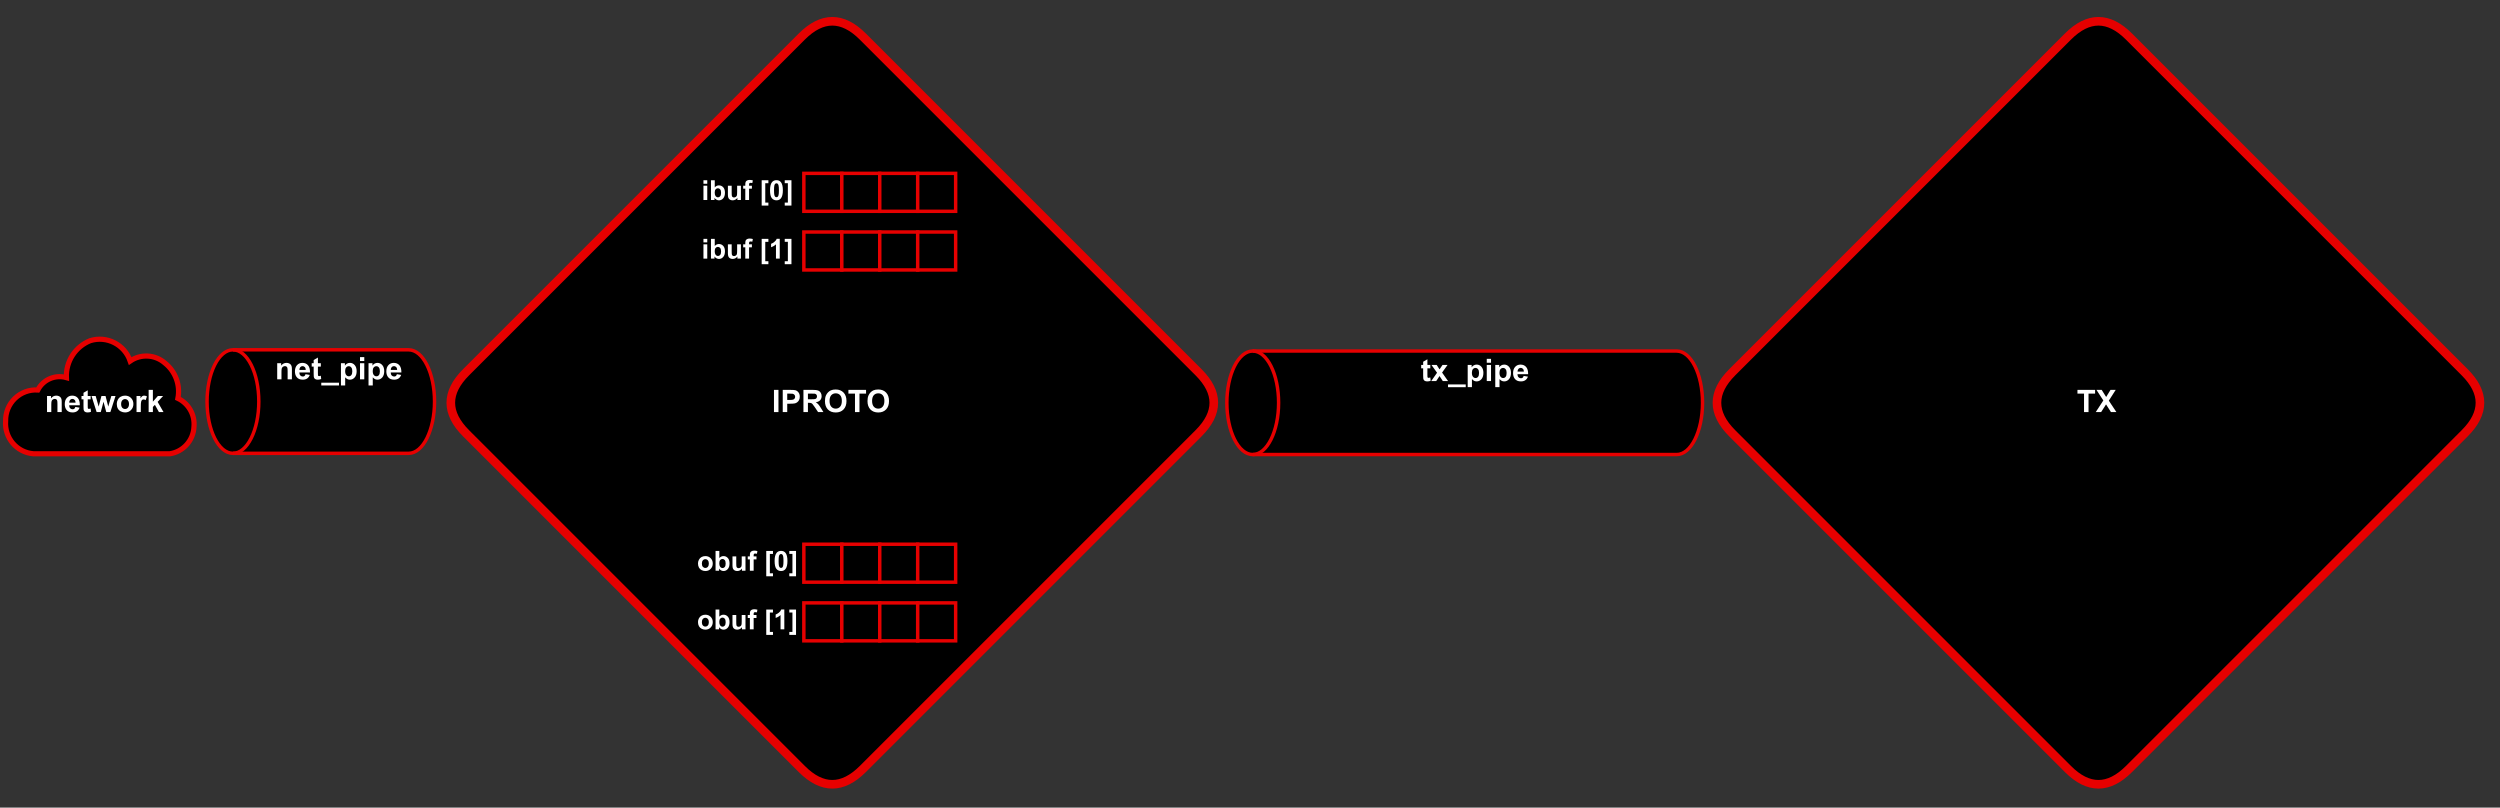<?xml version="1.0" encoding="UTF-8" standalone="no"?>
<svg 
   width="1086.96pt"
   height="351.12pt"
   viewBox="0 0 1086.96 351.12"
   version="1.1"
   id="svg301"
   xmlns:xlink="http://www.w3.org/1999/xlink"
   xmlns="http://www.w3.org/2000/svg"
   xmlns:svg="http://www.w3.org/2000/svg" content="%3Cmxfile%20host%3D%22app.diagrams.net%22%20modified%3D%222022-12-18T12%3A44%3A55.577Z%22%20agent%3D%225.0%20(X11%3B%20Linux%20x86_64)%20AppleWebKit%2F537.36%20(KHTML%2C%20like%20Gecko)%20Chrome%2F108.0.0.0%20Safari%2F537.36%22%20etag%3D%221DN4SewRjeghCTgQw2_-%22%20version%3D%2220.7.4%22%20type%3D%22device%22%3E%3Cdiagram%20name%3D%22Page-1%22%20id%3D%2290a13364-a465-7bf4-72fc-28e22215d7a0%22%3E7VxZc6rKFv41Vt37EItu5kdnY0yMiVGTl11MAoq0YXD69adRQBBMcMeBnGOyd0VXQzf0%2BtbU%2FUGBrEyXDUuYaY9IVowCJORlgawWIAQUSeE%2FnmS1lbAM2ApUS5e3ImIneNXXin%2BmL3R1WbFjIgchw9FncaGETFORnJhMsCy0iB82QoYcE8wEVYldhSd4lQQjuIwivZMPdNnRfDlDRE5oKrqq%2BYPzQYMoSBPVQq7pj1iAJFX1frfNUyHoyz%2Fe1gQZLSIislYgKxZCzvbTdFlRDG9y9%2BbNdlbB1RbIsuZMDfwF4I%2Bb5vqBk0GWk%2FHNWYrpRIc71B8luoYJeuv7tltr8tPBePj8cgdIctvPXDDcYJj9cTdTpHjdEHjchaY7yutMkLzWBcZU%2FLLCSfKOVQ3Btv3PI90wXv1OBddB3rGOhSZKBRnI2oxE1rDSCCJsCdTp9TtCpuODD1D%2B98iZ9c2PP0xE7iuULM8US58qjmJ5l66bqt%2BtLNhaeGuGICpGOURF0I2JTCVsRZasWHstEprqkt%2FHDOkmHqU2x2qxI9deF6a64ZlYUzHmiqNLAm6YorkgbmbEO8xSbH0d%2FY4cwYl8x5arRL8rsh796ltYRJKEiA%2BquWI5yjIi8iHTUBCeI2uFD%2FFbOeC7B987cBwdGNxiZ2wBaLSImQUywTdwNex7B1L8wcdpOmYbdeq9RPwZ%2Fum4r1qtRt21Pt27NMQyBh61LOIPqrO58a3Am%2FiN7wnwwHy6aHsAOdr8REURzAdCr4M7ewO7Ej4AcLPltvvwpO2A988vnV4nGBbf1nbk%2BNVgceQK941MQ1PRtb83sJ01JsxNsCTfROgQipvZp8v4H3YPFcJTXoUI%2F9N46IrXVoSbBv%2FP4Xb2UHtcnmwDB9rYb8ZlvxwXpN8TXU34EDrpGwgi5m3S%2FNDOQIk9AyX2DJTYM1AibqBEwkCJ0xgoxcUNlKWphHlSDJG0z1B4cgMFOTTQ3jBnxplEZ0qE%2Bhqch%2BCc%2F6gCIOCuiNrUVIhiv8%2BEFFMueTkr%2FiYaSJr0NN08BIBU3e3SlEg6w3yRzsRh4qWA%2BBrqunE4C%2FSVochB3nxAFZGZplMmOpBZiiE4%2Bjye9KdNvj%2FCsxd0IpomGBjTNM9T8T5s5FqS4p8WzV%2F3e4KA%2FronR7BUxUn0tEFDeON%2FDxBIH%2FRrvhuzg%2BIo8D4g5r3%2B3ssl%2FVnEo2bwiswBr6iLLh6a2CQHXkhNc4UHvOaeZWDDd%2BKWIBi6io2jKilePowFnnvAaa9R8humuix7pyc8VDxv8UK5Vy%2F4kwsSZuUn4VFv6Iv2HGEOHB8D%2BXg6TSWTaRYkrZH8wvB%2B5PUg873X86qh2V4FpwmOpKX6p9ykTOGag392IVq1pyqHjwcljgYptQ7HnafWOVCfH6Gfi8%2F814j6e31ca7ZhhhTgqMWQ4wuOlFUS1RJkXdmlB75zS1peSgIJs%2BttB7XvvdkFSv90BXH%2FRgVdPF%2F%2Fsf6XcT1fDQ78DQ45ggOVrOEuCgeSuMEhR3BgmCvD4fA61O%2Bv18CtXrtKvcbyCVBftF6jMuzXbeuB89VJgAAgNis8BxKzkramFKygnH5WqBN7%2FnPsYsJC9mW%2FQ5Eno7cOUXJUKn9ZlaWtpu07KUsXTHXjczKvuxM51t7Go%2BnIc6b8ebQZtHJFAInwB5LxNdg7kAzNgNzsse3rn2LOpH8uLTrnZWHjZK4SkvHdOT5lvQ8AokhzO20RKfGE4Yo0ze9%2BzmWVTIblJnuibNb%2Btrta9mzL6hnpS8%2F%2BUvkPMXuMMS6iLvegIW6IF884ofBtJ5GhtPcOEJHjoGlKCuOgWVqmczDP14SZd9O2o5iSbvxv%2FSG2RfS4qNUGeHY1%2FW0wQmVtINffGF0Q2%2B0Z1D%2Be3lu999XTfQF6OZjFNbrlVuutrDfAmyY%2BmsOxy0nqvMqMjLE2lLqLmlWh6X7TZEGtihZtWTPF6cvkcWxbL6pWEsrDFu%2BsHli2rQ%2Fm7QdmOjDAi4R71s1hf6zVV0u2j2xCsRavpdLTAzLmz5VKne6g0Xr8ZLReG92K9sGP70ml3xlV%2BiaotASoNOoc76xLg%2BpgwXxOn7qN8VhaSk1YQoqiOWNnNlPLukSPeipdHtXVoVub2NSgN%2Bi2zMe%2By7hSH1H3wtQVJ6D2%2BaxV7Gbvw5JXZhnK7%2B%2FQJjvvDf3dHvYQuRJL3sXKD48ECS3QlqXnStcZiB462ZfWSPlcdPDne7vWpR56TbnZgc8dutynxrN1cz3pNfA80iLL8j2JgfO%2Baa31p0%2BKfMTntBFuk%2BrrUZV6KH%2B8dR3IOUbLaNODujAXidETel22VvClhY%2BtqOSs0UBvKtSmwnilLnX2rVGqMappwfLwobXGx5CUDGeroYhccF%2FtkA3ECNU%2BUN8pvfu00u67H5MPd7boliHz9ijVlpUOqnQ1czahGuB%2B0pa77aZYEx67o9JIMTwzXCmV%2Bwk2%2F3pnNG89DVYtYt2gifn0dTVsDTkGT0FZ0L37aI0GI%2Ff1o2nymsmhWmnNd6ip2O%2BxVe%2Fua80N5Yys%2Fr%2Bwv78cDW2n4C7FIx5Z%2BIK5FA2FMBkK8W%2FdcztZQxyXPTNPeM50b3muuMV%2Buwt4fjJDgk5hKs4CWZM8FIRJ4tEPCsI0lB2EYxr89jKHC22BHIHmkIZbZLlIfOfjCRuERS8k8SRJcRwPSDaRRHBsShFKnckGOPhfyN1I2pt1epeX7dEPaLLI89ROZSkpNShyDL9%2FRMxTnY3NkmGnJEhvpJWh46hikd%2FXWeI2%2FrTFUBBGnI7r4G5CC%2Fetlv6NxdndMdVZaAyZjZ2kizwZAQ4VB9bdofYItNKoURu4sT%2FHUyqnD6atrZ%2BE1BdGsD8zHcPxByy9XK5pRmHJJTK49MoIfJvPnXilNIJ93806ArZl68iwd7QlQC7uQqk4AQPE%2FC8g%2BOQyI08mDQGey6kCkEYQ%2BN1bCuhGAbv0lgITBzkROPPonkJaOneuPQUAMiQLf0sCuzIF%2BcckMKwe5uosMPCvJDpkDCs7eOaXmARS86Nfr6GccA%2BOAEBOmEkAZtjeuOHhYni4NjUJBD3f8JALPFybmwTg4adYf38lcSMnXamS4JNu7rKVBMxAxPnPVhKAIK5eSaQ%2BxPbr41DWQBHCM8%2BVRAYKxu%2FTUE4yhSMAkJtK4l%2F5UNKvxcP1K4nbM1B5wsPVKwkyQ0T%2F%2FZvxiWdzU99DdNFc6uSvzsqFIWa1lBB2%2BU2lyFM%2FFZALBeXEUx6h%2F5xkUlkc5Q0OF4PDtROpLG9WuMHhYnC4dh7FZX6w7jevSfEUWaSjnJpYUsXTdDGkOUYVwdKpDwedj70Iv1fGjb34JXsxHy%2BD4Y5%2FdI1gixy7x4iMCb%2BhQUbBenIaZBoP44QsSGeZGxLk2Xj85yBBngTSJyJB%2FgXiYZGKsCC5%2BCPnRJHnIyR0IoUNHBAvf0iC9J5XC19mvX1r3u6V4WTtHw%3D%3D%3C%2Fdiagram%3E%3C%2Fmxfile%3E">
  <rect x="0" y="0" width="1086.96" height="351.12" fill="#333333" stroke="none"/>
  <defs
     id="defs91">
    <g
       id="g83">
      <g
         id="glyph-0-0" />
      <g
         id="glyph-0-1">
        <path
           d="M 0.922 0 L 0.922 -9.656 L 2.875 -9.656 L 2.875 0 Z M 0.922 0 "
           id="path3" />
      </g>
      <g
         id="glyph-0-2">
        <path
           d="M 0.984 0 L 0.984 -9.656 L 4.109 -9.656 C 5.297 -9.656 6.07 -9.609 6.438 -9.516 C 6.988 -9.367 7.453 -9.051 7.828 -8.562 C 8.203 -8.082 8.391 -7.457 8.391 -6.688 C 8.391 -6.094 8.281 -5.594 8.062 -5.188 C 7.844 -4.789 7.566 -4.473 7.234 -4.234 C 6.91 -4.004 6.578 -3.852 6.234 -3.781 C 5.766 -3.688 5.086 -3.641 4.203 -3.641 L 2.938 -3.641 L 2.938 0 Z M 2.938 -8.031 L 2.938 -5.281 L 4 -5.281 C 4.77 -5.281 5.285 -5.332 5.547 -5.438 C 5.805 -5.539 6.008 -5.695 6.156 -5.906 C 6.301 -6.125 6.375 -6.379 6.375 -6.672 C 6.375 -7.016 6.27 -7.301 6.062 -7.531 C 5.852 -7.758 5.594 -7.906 5.281 -7.969 C 5.051 -8.008 4.582 -8.031 3.875 -8.031 Z M 2.938 -8.031 "
           id="path6" />
      </g>
      <g
         id="glyph-0-3">
        <path
           d="M 0.984 0 L 0.984 -9.656 L 5.094 -9.656 C 6.125 -9.656 6.875 -9.566 7.344 -9.391 C 7.812 -9.223 8.188 -8.914 8.469 -8.469 C 8.75 -8.031 8.891 -7.523 8.891 -6.953 C 8.891 -6.223 8.676 -5.625 8.25 -5.156 C 7.82 -4.688 7.188 -4.391 6.344 -4.266 C 6.758 -4.016 7.102 -3.742 7.375 -3.453 C 7.656 -3.16 8.031 -2.641 8.5 -1.891 L 9.672 0 L 7.344 0 L 5.938 -2.109 C 5.438 -2.859 5.094 -3.328 4.906 -3.516 C 4.719 -3.711 4.52 -3.848 4.312 -3.922 C 4.113 -3.992 3.785 -4.031 3.328 -4.031 L 2.938 -4.031 L 2.938 0 Z M 2.938 -5.578 L 4.391 -5.578 C 5.316 -5.578 5.895 -5.613 6.125 -5.688 C 6.363 -5.77 6.547 -5.906 6.672 -6.094 C 6.805 -6.289 6.875 -6.535 6.875 -6.828 C 6.875 -7.148 6.785 -7.41 6.609 -7.609 C 6.441 -7.816 6.203 -7.945 5.891 -8 C 5.734 -8.02 5.258 -8.031 4.469 -8.031 L 2.938 -8.031 Z M 2.938 -5.578 "
           id="path9" />
      </g>
      <g
         id="glyph-0-4">
        <path
           d="M 0.594 -4.766 C 0.594 -5.754 0.738 -6.582 1.031 -7.25 C 1.25 -7.738 1.547 -8.176 1.922 -8.562 C 2.305 -8.957 2.723 -9.254 3.172 -9.453 C 3.773 -9.703 4.473 -9.828 5.266 -9.828 C 6.68 -9.828 7.816 -9.383 8.672 -8.5 C 9.523 -7.613 9.953 -6.383 9.953 -4.812 C 9.953 -3.258 9.531 -2.039 8.688 -1.156 C 7.844 -0.27 6.707 0.172 5.281 0.172 C 3.844 0.172 2.703 -0.266 1.859 -1.141 C 1.016 -2.023 0.594 -3.234 0.594 -4.766 Z M 2.594 -4.844 C 2.594 -3.75 2.844 -2.914 3.344 -2.344 C 3.852 -1.781 4.5 -1.5 5.281 -1.5 C 6.062 -1.5 6.695 -1.781 7.188 -2.344 C 7.688 -2.906 7.938 -3.742 7.938 -4.859 C 7.938 -5.973 7.691 -6.801 7.203 -7.344 C 6.723 -7.883 6.082 -8.156 5.281 -8.156 C 4.477 -8.156 3.828 -7.879 3.328 -7.328 C 2.836 -6.773 2.594 -5.945 2.594 -4.844 Z M 2.594 -4.844 "
           id="path12" />
      </g>
      <g
         id="glyph-0-5">
        <path
           d="M 3.156 0 L 3.156 -8.031 L 0.297 -8.031 L 0.297 -9.656 L 7.969 -9.656 L 7.969 -8.031 L 5.109 -8.031 L 5.109 0 Z M 3.156 0 "
           id="path15" />
      </g>
      <g
         id="glyph-0-6">
        <path
           d="M 0 0 L 3.297 -5.047 L 0.312 -9.656 L 2.594 -9.656 L 4.531 -6.562 L 6.422 -9.656 L 8.688 -9.656 L 5.688 -4.969 L 8.984 0 L 6.625 0 L 4.484 -3.344 L 2.344 0 Z M 0 0 "
           id="path18" />
      </g>
      <g
         id="glyph-0-7">
        <path
           d="M 7.344 0 L 5.484 0 L 5.484 -3.578 C 5.484 -4.328 5.441 -4.812 5.359 -5.031 C 5.285 -5.258 5.16 -5.43 4.984 -5.547 C 4.805 -5.672 4.594 -5.734 4.344 -5.734 C 4.02 -5.734 3.727 -5.645 3.469 -5.469 C 3.219 -5.301 3.047 -5.07 2.953 -4.781 C 2.859 -4.488 2.812 -3.953 2.812 -3.172 L 2.812 0 L 0.953 0 L 0.953 -7 L 2.672 -7 L 2.672 -5.969 C 3.285 -6.758 4.055 -7.156 4.984 -7.156 C 5.391 -7.156 5.758 -7.082 6.094 -6.938 C 6.438 -6.789 6.691 -6.602 6.859 -6.375 C 7.035 -6.145 7.16 -5.883 7.234 -5.594 C 7.305 -5.301 7.344 -4.883 7.344 -4.344 Z M 7.344 0 "
           id="path21" />
      </g>
      <g
         id="glyph-0-8">
        <path
           d="M 5.016 -2.234 L 6.875 -1.922 C 6.633 -1.242 6.258 -0.727 5.75 -0.375 C 5.238 -0.02 4.598 0.156 3.828 0.156 C 2.609 0.156 1.707 -0.238 1.125 -1.031 C 0.656 -1.664 0.422 -2.473 0.422 -3.453 C 0.422 -4.609 0.723 -5.516 1.328 -6.172 C 1.941 -6.828 2.711 -7.156 3.641 -7.156 C 4.68 -7.156 5.5 -6.812 6.094 -6.125 C 6.695 -5.438 6.988 -4.383 6.969 -2.969 L 2.328 -2.969 C 2.336 -2.414 2.484 -1.984 2.766 -1.672 C 3.055 -1.367 3.414 -1.219 3.844 -1.219 C 4.133 -1.219 4.379 -1.297 4.578 -1.453 C 4.773 -1.617 4.922 -1.879 5.016 -2.234 Z M 5.125 -4.094 C 5.113 -4.633 4.973 -5.039 4.703 -5.312 C 4.441 -5.594 4.125 -5.734 3.75 -5.734 C 3.344 -5.734 3.008 -5.586 2.75 -5.297 C 2.488 -5.004 2.359 -4.602 2.359 -4.094 Z M 5.125 -4.094 "
           id="path24" />
      </g>
      <g
         id="glyph-0-9">
        <path
           d="M 4.172 -7 L 4.172 -5.531 L 2.906 -5.531 L 2.906 -2.703 C 2.906 -2.129 2.914 -1.797 2.938 -1.703 C 2.969 -1.609 3.023 -1.531 3.109 -1.469 C 3.203 -1.406 3.305 -1.375 3.422 -1.375 C 3.598 -1.375 3.848 -1.438 4.172 -1.562 L 4.328 -0.125 C 3.898 0.062 3.414 0.156 2.875 0.156 C 2.531 0.156 2.223 0.102 1.953 0 C 1.691 -0.113 1.5 -0.258 1.375 -0.438 C 1.25 -0.625 1.16 -0.867 1.109 -1.172 C 1.078 -1.379 1.062 -1.812 1.062 -2.469 L 1.062 -5.531 L 0.203 -5.531 L 0.203 -7 L 1.062 -7 L 1.062 -8.391 L 2.906 -9.469 L 2.906 -7 Z M 4.172 -7 "
           id="path27" />
      </g>
      <g
         id="glyph-0-10">
        <path
           d="M 2.281 0 L 0.062 -7 L 1.859 -7 L 3.172 -2.406 L 4.375 -7 L 6.156 -7 L 7.328 -2.406 L 8.672 -7 L 10.5 -7 L 8.25 0 L 6.469 0 L 5.266 -4.5 L 4.078 0 Z M 2.281 0 "
           id="path30" />
      </g>
      <g
         id="glyph-0-11">
        <path
           d="M 0.547 -3.594 C 0.547 -4.207 0.695 -4.801 1 -5.375 C 1.301 -5.957 1.727 -6.398 2.281 -6.703 C 2.844 -7.004 3.461 -7.156 4.141 -7.156 C 5.203 -7.156 6.07 -6.812 6.75 -6.125 C 7.426 -5.438 7.766 -4.566 7.766 -3.516 C 7.766 -2.461 7.422 -1.586 6.734 -0.891 C 6.055 -0.191 5.195 0.156 4.156 0.156 C 3.52 0.156 2.91 0.008 2.328 -0.281 C 1.742 -0.57 1.301 -0.992 1 -1.547 C 0.695 -2.109 0.547 -2.789 0.547 -3.594 Z M 2.438 -3.5 C 2.438 -2.801 2.598 -2.266 2.922 -1.891 C 3.254 -1.523 3.664 -1.344 4.156 -1.344 C 4.633 -1.344 5.035 -1.523 5.359 -1.891 C 5.691 -2.266 5.859 -2.805 5.859 -3.516 C 5.859 -4.203 5.691 -4.727 5.359 -5.094 C 5.035 -5.469 4.633 -5.656 4.156 -5.656 C 3.664 -5.656 3.254 -5.469 2.922 -5.094 C 2.598 -4.727 2.438 -4.195 2.438 -3.5 Z M 2.438 -3.5 "
           id="path33" />
      </g>
      <g
         id="glyph-0-12">
        <path
           d="M 2.75 0 L 0.891 0 L 0.891 -7 L 2.609 -7 L 2.609 -6 C 2.898 -6.469 3.16 -6.773 3.391 -6.922 C 3.629 -7.078 3.898 -7.156 4.203 -7.156 C 4.629 -7.156 5.035 -7.039 5.422 -6.812 L 4.859 -5.188 C 4.547 -5.395 4.254 -5.5 3.984 -5.5 C 3.723 -5.5 3.5 -5.426 3.312 -5.281 C 3.133 -5.133 2.992 -4.875 2.891 -4.5 C 2.797 -4.133 2.75 -3.352 2.75 -2.156 Z M 2.75 0 "
           id="path36" />
      </g>
      <g
         id="glyph-0-13">
        <path
           d="M 0.906 0 L 0.906 -9.656 L 2.75 -9.656 L 2.75 -4.531 L 4.922 -7 L 7.203 -7 L 4.812 -4.438 L 7.375 0 L 5.375 0 L 3.625 -3.141 L 2.75 -2.234 L 2.75 0 Z M 0.906 0 "
           id="path39" />
      </g>
      <g
         id="glyph-0-14">
        <path
           d="M -0.125 2.672 L -0.125 1.469 L 7.578 1.469 L 7.578 2.672 Z M -0.125 2.672 "
           id="path42" />
      </g>
      <g
         id="glyph-0-15">
        <path
           d="M 0.922 -7 L 2.641 -7 L 2.641 -5.969 C 2.867 -6.32 3.172 -6.609 3.547 -6.828 C 3.93 -7.047 4.359 -7.156 4.828 -7.156 C 5.641 -7.156 6.328 -6.836 6.891 -6.203 C 7.461 -5.566 7.75 -4.68 7.75 -3.547 C 7.75 -2.367 7.461 -1.457 6.891 -0.812 C 6.316 -0.164 5.625 0.156 4.812 0.156 C 4.426 0.156 4.078 0.082 3.766 -0.062 C 3.453 -0.219 3.117 -0.484 2.766 -0.859 L 2.766 2.656 L 0.922 2.656 Z M 2.75 -3.625 C 2.75 -2.832 2.906 -2.25 3.219 -1.875 C 3.531 -1.5 3.91 -1.312 4.359 -1.312 C 4.785 -1.312 5.141 -1.484 5.422 -1.828 C 5.711 -2.172 5.859 -2.738 5.859 -3.531 C 5.859 -4.258 5.711 -4.801 5.422 -5.156 C 5.129 -5.52 4.766 -5.703 4.328 -5.703 C 3.867 -5.703 3.488 -5.523 3.188 -5.172 C 2.895 -4.816 2.75 -4.301 2.75 -3.625 Z M 2.75 -3.625 "
           id="path45" />
      </g>
      <g
         id="glyph-0-16">
        <path
           d="M 0.969 -7.953 L 0.969 -9.656 L 2.828 -9.656 L 2.828 -7.953 Z M 0.969 0 L 0.969 -7 L 2.828 -7 L 2.828 0 Z M 0.969 0 "
           id="path48" />
      </g>
      <g
         id="glyph-0-17">
        <path
           d="M 0.078 0 L 2.609 -3.609 L 0.188 -7 L 2.453 -7 L 3.688 -5.078 L 4.984 -7 L 7.172 -7 L 4.797 -3.688 L 7.391 0 L 5.109 0 L 3.688 -2.172 L 2.25 0 Z M 0.078 0 "
           id="path51" />
      </g>
      <g
         id="glyph-1-0" />
      <g
         id="glyph-1-1">
        <path
           d="M 0.859 -7.062 L 0.859 -8.594 L 2.516 -8.594 L 2.516 -7.062 Z M 0.859 0 L 0.859 -6.219 L 2.516 -6.219 L 2.516 0 Z M 0.859 0 "
           id="path55" />
      </g>
      <g
         id="glyph-1-2">
        <path
           d="M 0.797 0 L 0.797 -8.594 L 2.438 -8.594 L 2.438 -5.5 C 2.945 -6.07 3.551 -6.359 4.25 -6.359 C 5 -6.359 5.625 -6.082 6.125 -5.531 C 6.625 -4.988 6.875 -4.203 6.875 -3.172 C 6.875 -2.109 6.617 -1.289 6.109 -0.719 C 5.598 -0.145 4.984 0.141 4.266 0.141 C 3.91 0.141 3.562 0.051 3.219 -0.125 C 2.875 -0.301 2.578 -0.566 2.328 -0.922 L 2.328 0 Z M 2.422 -3.25 C 2.422 -2.602 2.523 -2.125 2.734 -1.812 C 3.016 -1.375 3.395 -1.156 3.875 -1.156 C 4.227 -1.156 4.535 -1.312 4.797 -1.625 C 5.055 -1.938 5.188 -2.426 5.188 -3.094 C 5.188 -3.801 5.055 -4.312 4.797 -4.625 C 4.535 -4.945 4.203 -5.109 3.797 -5.109 C 3.41 -5.109 3.082 -4.953 2.812 -4.641 C 2.551 -4.336 2.422 -3.875 2.422 -3.25 Z M 2.422 -3.25 "
           id="path58" />
      </g>
      <g
         id="glyph-1-3">
        <path
           d="M 4.953 0 L 4.953 -0.938 C 4.734 -0.602 4.438 -0.336 4.062 -0.141 C 3.695 0.047 3.305 0.141 2.891 0.141 C 2.473 0.141 2.098 0.051 1.766 -0.125 C 1.43 -0.312 1.191 -0.57 1.047 -0.906 C 0.898 -1.238 0.828 -1.695 0.828 -2.281 L 0.828 -6.219 L 2.469 -6.219 L 2.469 -3.359 C 2.469 -2.484 2.5 -1.945 2.562 -1.75 C 2.625 -1.551 2.734 -1.395 2.891 -1.281 C 3.055 -1.164 3.258 -1.109 3.5 -1.109 C 3.781 -1.109 4.031 -1.188 4.25 -1.344 C 4.477 -1.5 4.633 -1.691 4.719 -1.922 C 4.801 -2.148 4.844 -2.707 4.844 -3.594 L 4.844 -6.219 L 6.484 -6.219 L 6.484 0 Z M 4.953 0 "
           id="path61" />
      </g>
      <g
         id="glyph-1-4">
        <path
           d="M 0.141 -6.219 L 1.062 -6.219 L 1.062 -6.688 C 1.062 -7.219 1.113 -7.609 1.219 -7.859 C 1.332 -8.117 1.535 -8.328 1.828 -8.484 C 2.129 -8.648 2.508 -8.734 2.969 -8.734 C 3.438 -8.734 3.895 -8.664 4.344 -8.531 L 4.125 -7.375 C 3.863 -7.438 3.613 -7.469 3.375 -7.469 C 3.133 -7.469 2.961 -7.41 2.859 -7.297 C 2.754 -7.191 2.703 -6.977 2.703 -6.656 L 2.703 -6.219 L 3.938 -6.219 L 3.938 -4.922 L 2.703 -4.922 L 2.703 0 L 1.062 0 L 1.062 -4.922 L 0.141 -4.922 Z M 0.141 -6.219 "
           id="path64" />
      </g>
      <g
         id="glyph-1-5" />
      <g
         id="glyph-1-6">
        <path
           d="M 0.859 2.422 L 0.859 -8.594 L 3.781 -8.594 L 3.781 -7.297 L 2.422 -7.297 L 2.422 1.125 L 3.781 1.125 L 3.781 2.422 Z M 0.859 2.422 "
           id="path68" />
      </g>
      <g
         id="glyph-1-7">
        <path
           d="M 3.297 -8.625 C 4.129 -8.625 4.781 -8.328 5.25 -7.734 C 5.801 -7.035 6.078 -5.867 6.078 -4.234 C 6.078 -2.609 5.797 -1.441 5.234 -0.734 C 4.773 -0.148 4.129 0.141 3.297 0.141 C 2.461 0.141 1.785 -0.176 1.266 -0.812 C 0.754 -1.457 0.5 -2.602 0.5 -4.25 C 0.5 -5.875 0.781 -7.039 1.344 -7.75 C 1.812 -8.332 2.461 -8.625 3.297 -8.625 Z M 3.297 -7.266 C 3.098 -7.266 2.922 -7.195 2.766 -7.062 C 2.609 -6.938 2.484 -6.711 2.391 -6.391 C 2.285 -5.961 2.234 -5.242 2.234 -4.234 C 2.234 -3.223 2.281 -2.531 2.375 -2.156 C 2.477 -1.781 2.609 -1.531 2.766 -1.406 C 2.922 -1.281 3.098 -1.219 3.297 -1.219 C 3.492 -1.219 3.672 -1.281 3.828 -1.406 C 3.984 -1.531 4.102 -1.758 4.188 -2.094 C 4.301 -2.508 4.359 -3.223 4.359 -4.234 C 4.359 -5.242 4.305 -5.938 4.203 -6.312 C 4.109 -6.688 3.984 -6.938 3.828 -7.062 C 3.672 -7.195 3.492 -7.266 3.297 -7.266 Z M 3.297 -7.266 "
           id="path71" />
      </g>
      <g
         id="glyph-1-8">
        <path
           d="M 3.141 -8.594 L 3.141 2.422 L 0.219 2.422 L 0.219 1.125 L 1.578 1.125 L 1.578 -7.312 L 0.219 -7.312 L 0.219 -8.594 Z M 3.141 -8.594 "
           id="path74" />
      </g>
      <g
         id="glyph-1-9">
        <path
           d="M 4.719 0 L 3.078 0 L 3.078 -6.203 C 2.473 -5.641 1.766 -5.223 0.953 -4.953 L 0.953 -6.453 C 1.379 -6.586 1.844 -6.852 2.344 -7.25 C 2.852 -7.645 3.203 -8.102 3.391 -8.625 L 4.719 -8.625 Z M 4.719 0 "
           id="path77" />
      </g>
      <g
         id="glyph-1-10">
        <path
           d="M 0.484 -3.203 C 0.484 -3.742 0.617 -4.27 0.891 -4.781 C 1.16 -5.301 1.539 -5.691 2.031 -5.953 C 2.52 -6.223 3.07 -6.359 3.688 -6.359 C 4.625 -6.359 5.395 -6.051 6 -5.438 C 6.602 -4.832 6.906 -4.062 6.906 -3.125 C 6.906 -2.188 6.598 -1.406 5.984 -0.781 C 5.379 -0.164 4.617 0.141 3.703 0.141 C 3.129 0.141 2.582 0.008 2.062 -0.25 C 1.551 -0.508 1.16 -0.883 0.891 -1.375 C 0.617 -1.875 0.484 -2.484 0.484 -3.203 Z M 2.172 -3.109 C 2.172 -2.492 2.316 -2.02 2.609 -1.688 C 2.898 -1.363 3.258 -1.203 3.688 -1.203 C 4.125 -1.203 4.484 -1.363 4.766 -1.688 C 5.055 -2.02 5.203 -2.5 5.203 -3.125 C 5.203 -3.727 5.055 -4.191 4.766 -4.516 C 4.484 -4.848 4.125 -5.016 3.688 -5.016 C 3.258 -5.016 2.898 -4.848 2.609 -4.516 C 2.316 -4.191 2.172 -3.723 2.172 -3.109 Z M 2.172 -3.109 "
           id="path80" />
      </g>
    </g>
    <clipPath
       id="clip-0">
      <path
         clip-rule="nonzero"
         d="M 142 0 L 581 0 L 581 350.09 L 142 350.09 Z M 142 0 "
         id="path85" />
    </clipPath>
    <clipPath
       id="clip-1">
      <path
         clip-rule="nonzero"
         d="M 693 0 L 1086.961 0 L 1086.961 350.09 L 693 350.09 Z M 693 0 "
         id="path88" />
    </clipPath>
  </defs>
  <path
     fill-rule="nonzero"
     fill="rgb(30.199%, 30.199%, 30.199%)"
     fill-opacity="1"
     stroke-width="1"
     stroke-linecap="butt"
     stroke-linejoin="miter"
     stroke="rgb(90.199%, 0%, 0%)"
     stroke-opacity="1"
     stroke-miterlimit="4"
     d="M 582.002 134.5 L 604.002 134.5 L 604.002 156.499 L 582.002 156.499 Z M 582.002 134.5 "
     transform="matrix(0.75, 0, 0, 0.75, 0.375, 0.375)"
     id="path93" />
  <path
     fill-rule="nonzero"
     fill="rgb(0%, 0%, 0%)"
     fill-opacity="1"
     d="M 275.5 88.836 L 348.453 15.879 C 357.289 7.043 366.125 7.043 374.961 15.879 L 520.875 161.789 C 529.711 170.625 529.711 179.461 520.875 188.297 L 374.961 334.211 C 366.125 343.047 357.289 343.047 348.453 334.211 L 202.543 188.297 C 193.707 179.461 193.707 170.625 202.543 161.789 Z M 275.5 88.836 "
     id="path95" />
  <g
     clip-path="url(#clip-0)"
     id="g99">
    <path
       fill="none"
       stroke-width="5"
       stroke-linecap="butt"
       stroke-linejoin="miter"
       stroke="#e60000"
       stroke-opacity="1"
       stroke-miterlimit="10"
       d="m 367.002,118.002 97.316,-97.321 c 11.787,-11.787 23.573,-11.787 35.36,0 L 694.32,215.318 c 11.787,11.787 11.787,23.573 0,35.36 L 499.678,445.32 c -11.787,11.787 -23.573,11.787 -35.36,0 L 269.682,250.678 c -11.787,-11.787 -11.787,-23.573 0,-35.36 z m 0,0"
       transform="matrix(0.75,0,0,0.75,0.375,0.375)"
       id="path97" />
  </g>
  <g
     fill="#ffffff"
     fill-opacity="1"
     id="g111">
    <use
       xlink:href="#glyph-0-1"
       x="335.588"
       y="179.168"
       id="use101" />
    <use
       xlink:href="#glyph-0-2"
       x="339.337"
       y="179.168"
       id="use103" />
    <use
       xlink:href="#glyph-0-3"
       x="348.337"
       y="179.168"
       id="use105" />
    <use
       xlink:href="#glyph-0-4"
       x="358.082"
       y="179.168"
       id="use107" />
    <use
       xlink:href="#glyph-0-5"
       x="368.578"
       y="179.168"
       id="use109" />
  </g>
  <g
     fill="#ffffff"
     fill-opacity="1"
     id="g115">
    <use
       xlink:href="#glyph-0-4"
       x="376.577"
       y="179.168"
       id="use113" />
  </g>
  <path
     fill-rule="nonzero"
     fill="rgb(0%, 0%, 0%)"
     fill-opacity="1"
     d="M 825.746 88.836 L 898.703 15.879 C 907.539 7.043 916.375 7.043 925.211 15.879 L 1071.121 161.789 C 1079.957 170.625 1079.957 179.461 1071.121 188.297 L 925.211 334.211 C 916.375 343.047 907.539 343.047 898.703 334.211 L 752.789 188.297 C 743.953 179.461 743.953 170.625 752.789 161.789 Z M 825.746 88.836 "
     id="path117" />
  <g
     clip-path="url(#clip-1)"
     id="g121">
    <path
       fill="none"
       stroke-width="5"
       stroke-linecap="butt"
       stroke-linejoin="miter"
       stroke="#e60000"
       stroke-opacity="1"
       stroke-miterlimit="10"
       d="m 1101.001,118.002 97.321,-97.321 c 11.787,-11.787 23.573,-11.787 35.36,0 l 194.636,194.636 c 11.787,11.787 11.787,23.573 0,35.36 l -194.636,194.642 c -11.787,11.787 -23.573,11.787 -35.36,0 L 1003.681,250.678 c -11.787,-11.787 -11.787,-23.573 0,-35.36 z m 0,0"
       transform="matrix(0.75,0,0,0.75,0.375,0.375)"
       id="path119" />
  </g>
  <g
     fill="#ffffff"
     fill-opacity="1"
     id="g127">
    <use
       xlink:href="#glyph-0-5"
       x="902.948"
       y="179.168"
       id="use123" />
    <use
       xlink:href="#glyph-0-6"
       x="911.19"
       y="179.168"
       id="use125" />
  </g>
  <path
     fill="none"
     stroke-width="2"
     stroke-linecap="butt"
     stroke-linejoin="miter"
     stroke="rgb(100%, 100%, 100%)"
     stroke-opacity="1"
     stroke-miterlimit="10"
     d="M 830.001 243.002 L 972.76 243.002 "
     transform="matrix(0.75, 0, 0, 0.75, 0, 0)"
     id="path129" />
  <path
     fill-rule="nonzero"
     fill="rgb(100%, 100%, 100%)"
     fill-opacity="1"
     stroke-width="2"
     stroke-linecap="butt"
     stroke-linejoin="miter"
     stroke="rgb(100%, 100%, 100%)"
     stroke-opacity="1"
     stroke-miterlimit="10"
     d="M 980.758 243.002 L 972.76 245.67 L 972.76 240.329 Z M 980.758 243.002 "
     transform="matrix(0.75, 0, 0, 0.75, 0, 0)"
     id="path131" />
  <g
     fill="#ffffff"
     fill-opacity="1"
     id="g149">
    <use
       xlink:href="#glyph-1-1"
       x="304.992"
       y="86.96"
       id="use133" />
    <use
       xlink:href="#glyph-1-2"
       x="308.325"
       y="86.96"
       id="use135" />
    <use
       xlink:href="#glyph-1-3"
       x="315.652"
       y="86.96"
       id="use137" />
    <use
       xlink:href="#glyph-1-4"
       x="322.978"
       y="86.96"
       id="use139" />
    <use
       xlink:href="#glyph-1-5"
       x="326.973"
       y="86.96"
       id="use141" />
    <use
       xlink:href="#glyph-1-6"
       x="330.305"
       y="86.96"
       id="use143" />
    <use
       xlink:href="#glyph-1-7"
       x="334.299"
       y="86.96"
       id="use145" />
    <use
       xlink:href="#glyph-1-8"
       x="340.97"
       y="86.96"
       id="use147" />
  </g>
  <path
     fill-rule="nonzero"
     fill="rgb(0%, 0%, 0%)"
     fill-opacity="1"
     stroke-width="2"
     stroke-linecap="butt"
     stroke-linejoin="miter"
     stroke="rgb(90.199%, 0%, 0%)"
     stroke-opacity="1"
     stroke-miterlimit="4"
     d="M 466.001 100.499 L 488 100.499 L 488 122.499 L 466.001 122.499 Z M 466.001 100.499 "
     transform="matrix(0.75, 0, 0, 0.75, 0, 0)"
     id="path151" />
  <path
     fill-rule="nonzero"
     fill="rgb(0%, 0%, 0%)"
     fill-opacity="1"
     stroke-width="2"
     stroke-linecap="butt"
     stroke-linejoin="miter"
     stroke="rgb(90.199%, 0%, 0%)"
     stroke-opacity="1"
     stroke-miterlimit="4"
     d="M 488 100.499 L 510 100.499 L 510 122.499 L 488 122.499 Z M 488 100.499 "
     transform="matrix(0.75, 0, 0, 0.75, 0, 0)"
     id="path153" />
  <path
     fill-rule="nonzero"
     fill="rgb(0%, 0%, 0%)"
     fill-opacity="1"
     stroke-width="2"
     stroke-linecap="butt"
     stroke-linejoin="miter"
     stroke="rgb(90.199%, 0%, 0%)"
     stroke-opacity="1"
     stroke-miterlimit="4"
     d="M 510 100.499 L 532 100.499 L 532 122.499 L 510 122.499 Z M 510 100.499 "
     transform="matrix(0.75, 0, 0, 0.75, 0, 0)"
     id="path155" />
  <path
     fill-rule="nonzero"
     fill="rgb(0%, 0%, 0%)"
     fill-opacity="1"
     stroke-width="2"
     stroke-linecap="butt"
     stroke-linejoin="miter"
     stroke="rgb(90.199%, 0%, 0%)"
     stroke-opacity="1"
     stroke-miterlimit="4"
     d="M 532 100.499 L 554 100.499 L 554 122.499 L 532 122.499 Z M 532 100.499 "
     transform="matrix(0.75, 0, 0, 0.75, 0, 0)"
     id="path157" />
  <g
     fill="#ffffff"
     fill-opacity="1"
     id="g175">
    <use
       xlink:href="#glyph-1-1"
       x="304.992"
       y="112.448"
       id="use159" />
    <use
       xlink:href="#glyph-1-2"
       x="308.325"
       y="112.448"
       id="use161" />
    <use
       xlink:href="#glyph-1-3"
       x="315.652"
       y="112.448"
       id="use163" />
    <use
       xlink:href="#glyph-1-4"
       x="322.978"
       y="112.448"
       id="use165" />
    <use
       xlink:href="#glyph-1-5"
       x="326.973"
       y="112.448"
       id="use167" />
    <use
       xlink:href="#glyph-1-6"
       x="330.305"
       y="112.448"
       id="use169" />
    <use
       xlink:href="#glyph-1-9"
       x="334.299"
       y="112.448"
       id="use171" />
    <use
       xlink:href="#glyph-1-8"
       x="340.97"
       y="112.448"
       id="use173" />
  </g>
  <path
     fill-rule="nonzero"
     fill="rgb(0%, 0%, 0%)"
     fill-opacity="1"
     stroke-width="2"
     stroke-linecap="butt"
     stroke-linejoin="miter"
     stroke="rgb(90.199%, 0%, 0%)"
     stroke-opacity="1"
     stroke-miterlimit="4"
     d="M 778.999 230.002 L 829.001 230.002 L 829.001 254.997 L 778.999 254.997 Z M 778.999 230.002 "
     transform="matrix(0.75, 0, 0, 0.75, 0, 0)"
     id="path177" />
  <path
     fill-rule="nonzero"
     fill="rgb(0%, 0%, 0%)"
     fill-opacity="1"
     stroke-width="2"
     stroke-linecap="butt"
     stroke-linejoin="miter"
     stroke="rgb(90.199%, 0%, 0%)"
     stroke-opacity="1"
     stroke-miterlimit="10"
     d="M 797.121 214 L 810.873 237 L 797.121 260 Z M 797.121 214 "
     transform="matrix(0, 0.75, -0.75, 0, 780.391, -425.054)"
     id="path179" />
  <path
     fill-rule="nonzero"
     fill="rgb(0%, 0%, 0%)"
     fill-opacity="1"
     stroke-width="3"
     stroke-linecap="butt"
     stroke-linejoin="miter"
     stroke="rgb(90.199%, 0%, 0%)"
     stroke-opacity="1"
     stroke-miterlimit="10"
     d="M 18.889 262.558 C 9.218 261.798 2.001 253.299 2.762 243.571 C 2.658 238.631 4.612 233.879 8.16 230.46 C 11.709 227.042 16.508 225.27 21.411 225.578 C 24.538 219.528 31.468 216.543 37.992 218.408 C 37.611 209.039 43.15 200.452 51.811 196.992 C 61.44 193.99 71.689 199.222 74.972 208.799 C 81.178 204.511 89.5 205.011 95.159 210.019 C 101.239 214.891 104.121 222.759 102.631 230.44 C 108.852 233.41 112.578 239.98 111.948 246.89 C 111.619 254.821 105.721 261.402 97.91 262.558 Z M 18.889 262.558 "
     transform="matrix(0.75, 0, 0, 0.75, 0.375, 0.375)"
     id="path181" />
  <g
     fill="#ffffff"
     fill-opacity="1"
     id="g197">
    <use
       xlink:href="#glyph-0-7"
       x="19.491"
       y="179.168"
       id="use183" />
    <use
       xlink:href="#glyph-0-8"
       x="27.734"
       y="179.168"
       id="use185" />
    <use
       xlink:href="#glyph-0-9"
       x="35.238"
       y="179.168"
       id="use187" />
    <use
       xlink:href="#glyph-0-10"
       x="39.732"
       y="179.168"
       id="use189" />
    <use
       xlink:href="#glyph-0-11"
       x="50.228"
       y="179.168"
       id="use191" />
    <use
       xlink:href="#glyph-0-12"
       x="58.47"
       y="179.168"
       id="use193" />
    <use
       xlink:href="#glyph-0-13"
       x="63.721"
       y="179.168"
       id="use195" />
  </g>
  <path
     fill-rule="nonzero"
     fill="rgb(0%, 0%, 0%)"
     fill-opacity="1"
     stroke-width="2"
     stroke-linecap="butt"
     stroke-linejoin="miter"
     stroke="rgb(90.199%, 0%, 0%)"
     stroke-opacity="1"
     stroke-miterlimit="10"
     d="M 155.939 182.06 C 155.939 173.78 169.373 167.058 185.937 167.058 C 193.899 167.058 201.528 168.642 207.15 171.451 C 212.778 174.27 215.941 178.079 215.941 182.06 L 215.941 283.93 C 215.941 292.21 202.508 298.931 185.937 298.931 C 169.373 298.931 155.939 292.21 155.939 283.93 Z M 155.939 182.06 "
     transform="matrix(0, -0.75, 0.75, 0, -35.271, 314.053)"
     id="path199" />
  <path
     fill="none"
     stroke-width="2"
     stroke-linecap="butt"
     stroke-linejoin="miter"
     stroke="rgb(90.199%, 0%, 0%)"
     stroke-opacity="1"
     stroke-miterlimit="10"
     d="M 215.941 182.06 C 215.941 190.34 202.508 197.062 185.937 197.062 C 169.373 197.062 155.939 190.34 155.939 182.06 "
     transform="matrix(0, -0.75, 0.75, 0, -35.271, 314.053)"
     id="path201" />
  <g
     fill="#ffffff"
     fill-opacity="1"
     id="g219">
    <use
       xlink:href="#glyph-0-7"
       x="119.57"
       y="164.924"
       id="use203" />
    <use
       xlink:href="#glyph-0-8"
       x="127.813"
       y="164.924"
       id="use205" />
    <use
       xlink:href="#glyph-0-9"
       x="135.317"
       y="164.924"
       id="use207" />
    <use
       xlink:href="#glyph-0-14"
       x="139.811"
       y="164.924"
       id="use209" />
    <use
       xlink:href="#glyph-0-15"
       x="147.315"
       y="164.924"
       id="use211" />
    <use
       xlink:href="#glyph-0-16"
       x="155.558"
       y="164.924"
       id="use213" />
    <use
       xlink:href="#glyph-0-15"
       x="159.307"
       y="164.924"
       id="use215" />
    <use
       xlink:href="#glyph-0-8"
       x="167.549"
       y="164.924"
       id="use217" />
  </g>
  <g
     fill="#ffffff"
     fill-opacity="1"
     id="g237">
    <use
       xlink:href="#glyph-1-10"
       x="302.99"
       y="248.136"
       id="use221" />
    <use
       xlink:href="#glyph-1-2"
       x="310.316"
       y="248.136"
       id="use223" />
    <use
       xlink:href="#glyph-1-3"
       x="317.643"
       y="248.136"
       id="use225" />
    <use
       xlink:href="#glyph-1-4"
       x="324.97"
       y="248.136"
       id="use227" />
    <use
       xlink:href="#glyph-1-5"
       x="328.964"
       y="248.136"
       id="use229" />
    <use
       xlink:href="#glyph-1-6"
       x="332.296"
       y="248.136"
       id="use231" />
    <use
       xlink:href="#glyph-1-7"
       x="336.291"
       y="248.136"
       id="use233" />
    <use
       xlink:href="#glyph-1-8"
       x="342.961"
       y="248.136"
       id="use235" />
  </g>
  <path
     fill-rule="nonzero"
     fill="rgb(0%, 0%, 0%)"
     fill-opacity="1"
     stroke-width="2"
     stroke-linecap="butt"
     stroke-linejoin="miter"
     stroke="rgb(90.199%, 0%, 0%)"
     stroke-opacity="1"
     stroke-miterlimit="4"
     d="M 466.001 315.499 L 488 315.499 L 488 337.499 L 466.001 337.499 Z M 466.001 315.499 "
     transform="matrix(0.75, 0, 0, 0.75, 0, 0)"
     id="path239" />
  <path
     fill-rule="nonzero"
     fill="rgb(0%, 0%, 0%)"
     fill-opacity="1"
     stroke-width="2"
     stroke-linecap="butt"
     stroke-linejoin="miter"
     stroke="rgb(90.199%, 0%, 0%)"
     stroke-opacity="1"
     stroke-miterlimit="4"
     d="M 488 315.499 L 510 315.499 L 510 337.499 L 488 337.499 Z M 488 315.499 "
     transform="matrix(0.75, 0, 0, 0.75, 0, 0)"
     id="path241" />
  <path
     fill-rule="nonzero"
     fill="rgb(0%, 0%, 0%)"
     fill-opacity="1"
     stroke-width="2"
     stroke-linecap="butt"
     stroke-linejoin="miter"
     stroke="rgb(90.199%, 0%, 0%)"
     stroke-opacity="1"
     stroke-miterlimit="4"
     d="M 510 315.499 L 532 315.499 L 532 337.499 L 510 337.499 Z M 510 315.499 "
     transform="matrix(0.75, 0, 0, 0.75, 0, 0)"
     id="path243" />
  <path
     fill-rule="nonzero"
     fill="rgb(0%, 0%, 0%)"
     fill-opacity="1"
     stroke-width="2"
     stroke-linecap="butt"
     stroke-linejoin="miter"
     stroke="rgb(90.199%, 0%, 0%)"
     stroke-opacity="1"
     stroke-miterlimit="4"
     d="M 532 315.499 L 554 315.499 L 554 337.499 L 532 337.499 Z M 532 315.499 "
     transform="matrix(0.75, 0, 0, 0.75, 0, 0)"
     id="path245" />
  <g
     fill="#ffffff"
     fill-opacity="1"
     id="g263">
    <use
       xlink:href="#glyph-1-10"
       x="302.99"
       y="273.624"
       id="use247" />
    <use
       xlink:href="#glyph-1-2"
       x="310.316"
       y="273.624"
       id="use249" />
    <use
       xlink:href="#glyph-1-3"
       x="317.643"
       y="273.624"
       id="use251" />
    <use
       xlink:href="#glyph-1-4"
       x="324.97"
       y="273.624"
       id="use253" />
    <use
       xlink:href="#glyph-1-5"
       x="328.964"
       y="273.624"
       id="use255" />
    <use
       xlink:href="#glyph-1-6"
       x="332.296"
       y="273.624"
       id="use257" />
    <use
       xlink:href="#glyph-1-9"
       x="336.291"
       y="273.624"
       id="use259" />
    <use
       xlink:href="#glyph-1-8"
       x="342.961"
       y="273.624"
       id="use261" />
  </g>
  <path
     fill-rule="nonzero"
     fill="rgb(0%, 0%, 0%)"
     fill-opacity="1"
     stroke-width="2"
     stroke-linecap="butt"
     stroke-linejoin="miter"
     stroke="rgb(90.199%, 0%, 0%)"
     stroke-opacity="1"
     stroke-miterlimit="4"
     d="M 466.001 349.499 L 488 349.499 L 488 371.499 L 466.001 371.499 Z M 466.001 349.499 "
     transform="matrix(0.75, 0, 0, 0.75, 0, 0)"
     id="path265" />
  <path
     fill-rule="nonzero"
     fill="rgb(0%, 0%, 0%)"
     fill-opacity="1"
     stroke-width="2"
     stroke-linecap="butt"
     stroke-linejoin="miter"
     stroke="rgb(90.199%, 0%, 0%)"
     stroke-opacity="1"
     stroke-miterlimit="4"
     d="M 488 349.499 L 510 349.499 L 510 371.499 L 488 371.499 Z M 488 349.499 "
     transform="matrix(0.75, 0, 0, 0.75, 0, 0)"
     id="path267" />
  <path
     fill-rule="nonzero"
     fill="rgb(0%, 0%, 0%)"
     fill-opacity="1"
     stroke-width="2"
     stroke-linecap="butt"
     stroke-linejoin="miter"
     stroke="rgb(90.199%, 0%, 0%)"
     stroke-opacity="1"
     stroke-miterlimit="4"
     d="M 510 349.499 L 532 349.499 L 532 371.499 L 510 371.499 Z M 510 349.499 "
     transform="matrix(0.75, 0, 0, 0.75, 0, 0)"
     id="path269" />
  <path
     fill-rule="nonzero"
     fill="rgb(0%, 0%, 0%)"
     fill-opacity="1"
     stroke-width="2"
     stroke-linecap="butt"
     stroke-linejoin="miter"
     stroke="rgb(90.199%, 0%, 0%)"
     stroke-opacity="1"
     stroke-miterlimit="4"
     d="M 532 349.499 L 554 349.499 L 554 371.499 L 532 371.499 Z M 532 349.499 "
     transform="matrix(0.75, 0, 0, 0.75, 0, 0)"
     id="path271" />
  <path
     fill-rule="nonzero"
     fill="rgb(0%, 0%, 0%)"
     fill-opacity="1"
     stroke-width="2"
     stroke-linecap="butt"
     stroke-linejoin="miter"
     stroke="rgb(90.199%, 0%, 0%)"
     stroke-opacity="1"
     stroke-miterlimit="4"
     d="M 466.001 134.499 L 488 134.499 L 488 156.499 L 466.001 156.499 Z M 466.001 134.499 "
     transform="matrix(0.75, 0, 0, 0.75, 0, 0)"
     id="path273" />
  <path
     fill-rule="nonzero"
     fill="rgb(0%, 0%, 0%)"
     fill-opacity="1"
     stroke-width="2"
     stroke-linecap="butt"
     stroke-linejoin="miter"
     stroke="rgb(90.199%, 0%, 0%)"
     stroke-opacity="1"
     stroke-miterlimit="4"
     d="M 488 134.499 L 510 134.499 L 510 156.499 L 488 156.499 Z M 488 134.499 "
     transform="matrix(0.75, 0, 0, 0.75, 0, 0)"
     id="path275" />
  <path
     fill-rule="nonzero"
     fill="rgb(0%, 0%, 0%)"
     fill-opacity="1"
     stroke-width="2"
     stroke-linecap="butt"
     stroke-linejoin="miter"
     stroke="rgb(90.199%, 0%, 0%)"
     stroke-opacity="1"
     stroke-miterlimit="4"
     d="M 510 134.499 L 532 134.499 L 532 156.499 L 510 156.499 Z M 510 134.499 "
     transform="matrix(0.75, 0, 0, 0.75, 0, 0)"
     id="path277" />
  <path
     fill-rule="nonzero"
     fill="rgb(0%, 0%, 0%)"
     fill-opacity="1"
     stroke-width="2"
     stroke-linecap="butt"
     stroke-linejoin="miter"
     stroke="rgb(90.199%, 0%, 0%)"
     stroke-opacity="1"
     stroke-miterlimit="4"
     d="M 532 134.499 L 554 134.499 L 554 156.499 L 532 156.499 Z M 532 134.499 "
     transform="matrix(0.75, 0, 0, 0.75, 0, 0)"
     id="path279" />
  <path
     fill-rule="nonzero"
     fill="rgb(0%, 0%, 0%)"
     fill-opacity="1"
     stroke-width="2"
     stroke-linecap="butt"
     stroke-linejoin="miter"
     stroke="rgb(90.199%, 0%, 0%)"
     stroke-opacity="1"
     stroke-miterlimit="10"
     d="M 819.378 111.131 C 819.378 102.851 832.812 96.129 849.382 96.129 C 857.339 96.129 864.972 97.708 870.589 100.522 C 876.222 103.341 879.38 107.15 879.38 111.131 L 879.38 356.88 C 879.38 365.159 865.952 371.881 849.382 371.881 C 832.812 371.881 819.378 365.159 819.378 356.88 Z M 819.378 111.131 "
     transform="matrix(0, -0.75, 0.75, 0, 461.323, 812.161)"
     id="path281" />
  <path
     fill="none"
     stroke-width="2"
     stroke-linecap="butt"
     stroke-linejoin="miter"
     stroke="rgb(90.199%, 0%, 0%)"
     stroke-opacity="1"
     stroke-miterlimit="10"
     d="M 879.38 111.131 C 879.38 119.411 865.952 126.128 849.382 126.128 C 832.812 126.128 819.378 119.411 819.378 111.131 "
     transform="matrix(0, -0.75, 0.75, 0, 461.323, 812.161)"
     id="path283" />
  <g
     fill="#ffffff"
     fill-opacity="1"
     id="g299">
    <use
       xlink:href="#glyph-0-9"
       x="617.704"
       y="165.674"
       id="use285" />
    <use
       xlink:href="#glyph-0-17"
       x="622.198"
       y="165.674"
       id="use287" />
    <use
       xlink:href="#glyph-0-14"
       x="629.702"
       y="165.674"
       id="use289" />
    <use
       xlink:href="#glyph-0-15"
       x="637.207"
       y="165.674"
       id="use291" />
    <use
       xlink:href="#glyph-0-16"
       x="645.449"
       y="165.674"
       id="use293" />
    <use
       xlink:href="#glyph-0-15"
       x="649.198"
       y="165.674"
       id="use295" />
    <use
       xlink:href="#glyph-0-8"
       x="657.441"
       y="165.674"
       id="use297" />
  </g>
</svg>
